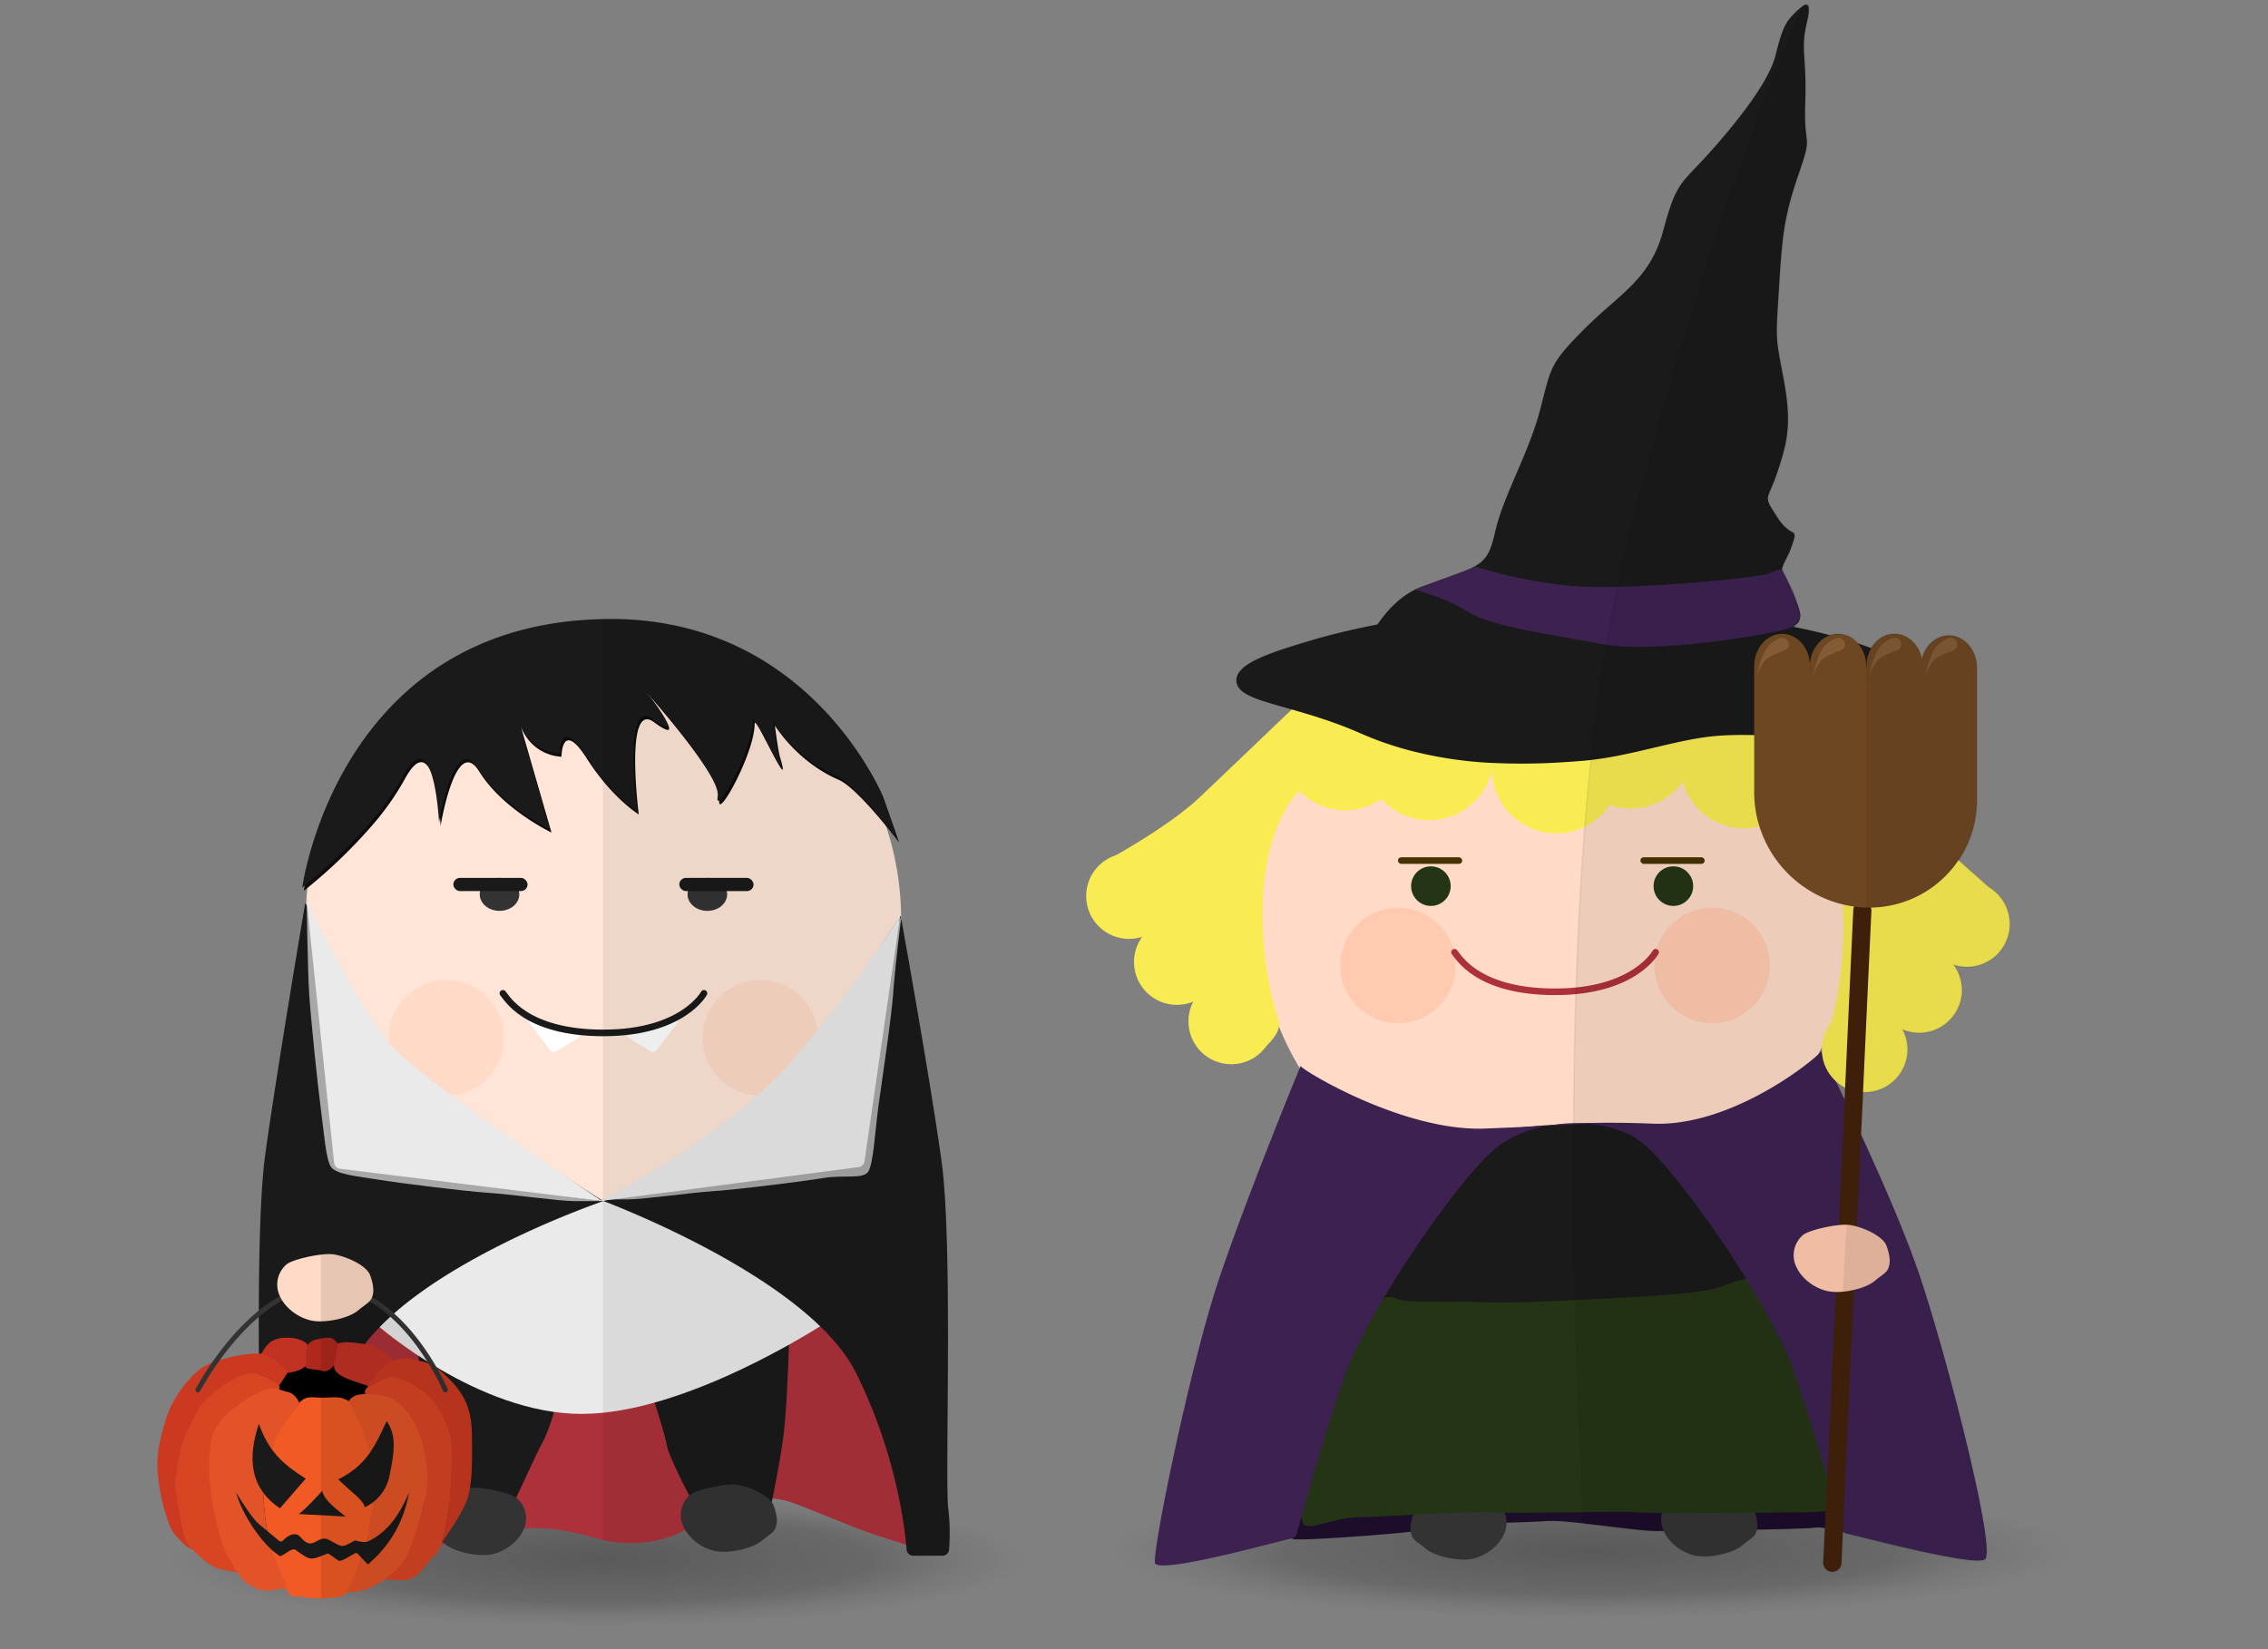 <svg xmlns="http://www.w3.org/2000/svg" xmlns:xlink="http://www.w3.org/1999/xlink" width="1375" height="1000" viewBox="0 0 1375 1000">
  <rect x="0" y="0" width="1375" height="1000" fill="#808080" stroke="none"/>
  <defs>
    <style>
      .cls-1 {
        fill: url(#radial-gradient);
      }

      .cls-2 {
        fill: url(#radial-gradient-2);
      }

      .cls-3 {
        fill: #1a1a1a;
      }

      .cls-4 {
        fill: #ad313a;
      }

      .cls-5 {
        fill: #ffe5d7;
      }

      .cls-6 {
        fill: #0c0c0c;
      }

      .cls-7 {
        fill: #eaeaea;
      }

      .cls-8 {
        fill: #ffdbc7;
      }

      .cls-9 {
        fill: #333;
      }

      .cls-10 {
        fill: #fff;
      }

      .cls-11, .cls-17, .cls-31 {
        fill: none;
        stroke-linecap: round;
      }

      .cls-11 {
        stroke: #1a1a1a;
      }

      .cls-11, .cls-17 {
        stroke-linejoin: round;
        stroke-width: 4px;
      }

      .cls-12 {
        fill: #a8a8a8;
      }

      .cls-13 {
        fill: #1c0d2b;
      }

      .cls-14 {
        fill: #243515;
      }

      .cls-15 {
        fill: #3c2151;
      }

      .cls-16 {
        fill: #ffcab0;
      }

      .cls-17 {
        stroke: #ad313a;
      }

      .cls-18 {
        fill: #463200;
      }

      .cls-19 {
        fill: #f9ec53;
      }

      .cls-20 {
        fill: #f15a24;
      }

      .cls-21 {
        fill: #42210b;
      }

      .cls-22 {
        fill: #754c24;
      }

      .cls-23 {
        fill: #8c6239;
      }

      .cls-24 {
        stroke: #000;
      }

      .cls-24, .cls-31 {
        stroke-miterlimit: 10;
      }

      .cls-24, .cls-25 {
        opacity: 0.07;
      }

      .cls-26 {
        fill: #e25327;
      }

      .cls-27 {
        fill: #d84523;
      }

      .cls-28 {
        fill: #c13223;
      }

      .cls-29 {
        fill: #cc3921;
      }

      .cls-30 {
        fill: #af281e;
      }

      .cls-31 {
        stroke: #333;
        stroke-width: 3px;
      }

      .cls-32 {
        opacity: 0.1;
      }
    </style>
    <radialGradient id="radial-gradient" cx="964.5" cy="1107.98" r="290.26" gradientTransform="translate(0 785.22) scale(1 0.14)" gradientUnits="userSpaceOnUse">
      <stop offset="0" stop-color="#333" stop-opacity="0.5"/>
      <stop offset="0.64" stop-color="#333" stop-opacity="0.3"/>
      <stop offset="0.84" stop-color="#333" stop-opacity="0.1"/>
      <stop offset="1" stop-color="#333" stop-opacity="0"/>
    </radialGradient>
    <radialGradient id="radial-gradient-2" cx="64.01" cy="1111.49" r="290.26" gradientTransform="translate(306.84 789.72) scale(0.89 0.14)" xlink:href="#radial-gradient"/>
  </defs>
  <g id="characters">
    <ellipse class="cls-1" cx="964.5" cy="943.02" rx="409" ry="49.7"/>
    <ellipse class="cls-2" cx="363.5" cy="948.02" rx="362" ry="49.7"/>
    <ellipse class="cls-3" cx="195.5" cy="839.82" rx="34" ry="12.5"/>
    <path class="cls-4" d="M564.71,942.32s-5.23-2.09-15.31-5.52c-3.86-1.31-8.43-2.82-13.69-4.48-19-6-36-14-55-21a44.24,44.24,0,0,0-12.38-2.65c-.89-.06-1.77-.09-2.66-.1-8.93-.08-18.11,2.36-27.65,6.67a146.52,146.52,0,0,0-18.31,10.08c-1.41.9-2.84,1.73-4.27,2.48A67.74,67.74,0,0,1,389,935.41a80.72,80.72,0,0,1-18.47-.67c-1.76-.26-3.43-.57-5-.91-2.12-.46-4.06-1-5.79-1.51-9.94-3.06-26.31-6.7-42-5.57h0a62.1,62.1,0,0,0-14,2.57,198.77,198.77,0,0,1-33.52,7.22c-1,.13-1.95.24-2.93.35a129.1,129.1,0,0,1-17.78.82l-.61,0a59.94,59.94,0,0,1-11.16-1.37c-.89-.21-1.75-.41-2.59-.59h0c-3.78-.84-7.12-1.47-10.38-1.88-.74-.1-1.47-.19-2.2-.26h-.09c-6.65-.67-13.2-.48-22.46.44h0c-2.72.28-5.67.62-8.93,1h0c-.76.08-1.53.18-2.32.28l-2.08.27h0c-1.66.22-3.22.45-4.7.67A136.12,136.12,0,0,0,167,939.32c-.72.2-1.38.39-2,.58l-.21.06-.21.07a23.49,23.49,0,0,0-5.6,2.29s.21-1.09.61-3.07c.21-1.07.48-2.41.8-4,.41-2,.9-4.37,1.47-7.07h0c0-.12,0-.24.07-.36h0a.14.14,0,0,0,0-.06h0c1-4.65,2.18-10.19,3.56-16.34,1.72-7.64,3.73-16.22,5.95-25.11,2.77-11.1,5.88-22.7,9.18-33.64.15-.51.31-1,.46-1.51,0-.15.09-.3.14-.45l.09-.29c2.21-7.21,4.51-14.08,6.86-20.29.32-.87.65-1.73,1-2.57.85-2.17,1.7-4.25,2.56-6.22a42.38,42.38,0,0,1,6.58-10.14,104.06,104.06,0,0,1,15.36-14.37h0c3-2.37,6.29-4.75,9.73-7.12.66-.46,1.33-.91,2-1.37,8.34-5.61,17.67-11.15,27.49-16.45h0a558.56,558.56,0,0,1,82.79-36.05,202.14,202.14,0,0,1,23.93-6.7,51.51,51.51,0,0,1,5.48-.79l.4,0H366a38.44,38.44,0,0,1,4.55.36c6.46.79,17.14,3,30.27,6.29,3.45.89,7.1,1.85,10.87,2.88l0,0c52,14.41,130.11,43.95,148,80.48C585.71,871.32,564.71,942.32,564.71,942.32Z"/>
    <path class="cls-3" d="M253.79,822.18s.71,32.14,3.71,52.14,8,43,8,43,42-4,43-2,16-32.79,19-38c8-14,12-36,12-36l-68.87-19.14Z"/>
    <path class="cls-3" d="M478.5,807.32s-.07,3.1-.21,8h0c-.43,14.34-1.56,44.23-3.79,59.1-1.84,12.28-4.44,25.69-6.17,34.21l-.45,2.24c-.84,4.06-1.38,6.55-1.38,6.55s-16-1.52-28.48-2.22c-7.75-.43-14.14-.55-14.52.22s-2.7-3.11-5.64-8.6c-5.36-10-12.68-25.59-13.36-29.4-1.11-6.18-4.68-17.87-7.65-27-2.37-7.36-4.35-13.1-4.35-13.1l68.87-15Z"/>
    <path class="cls-5" d="M546.34,556.65h0v1.16a180.91,180.91,0,0,1-4.54,40.39q-2,8.6-4.73,16.86v0q-1.68,5-3.64,9.92a181.2,181.2,0,0,1-77.36,89.18c-1.54.89-3.11,1.76-4.68,2.61h0c-3.07,1.65-6.18,3.22-9.36,4.7a178.4,178.4,0,0,1-39.09,13c-.72.16-1.43.3-2.15.44q-6.7,1.32-13.56,2.12-8.25,1-16.71,1.2-2.1.06-4.2.06h-.8c-1,0-1.9,0-2.85,0-1.16,0-2.32,0-3.47-.1q-8.08-.29-16-1.28c-2.52-.31-5-.68-7.51-1.1-2.09-.35-4.16-.73-6.22-1.16h0a179.56,179.56,0,0,1-36.35-11.58,0,0,0,0,0,0,0q-5.18-2.28-10.18-4.88c-1.3-.67-2.6-1.36-3.88-2.06A181,181,0,0,1,193.7,612.26v0c-.46-1.46-.91-2.94-1.33-4.42v0A179.25,179.25,0,0,1,186.57,579a.09.09,0,0,0,0-.05,181.43,181.43,0,0,1-1.22-21.1q0-4.74.24-9.42c.19-3.71.49-7.38.91-11q.9-8,2.48-15.75A180.62,180.62,0,0,1,365.5,377.32h.34c1,0,2.05,0,3.07,0h.14l1.45,0A180.36,180.36,0,0,1,536.62,499.24l.45,1.33a180.25,180.25,0,0,1,9.26,55.15v.91h0Z"/>
    <path class="cls-6" d="M535.45,483.33s-.93-2.22-2.87-6l-.47-.93c-10.27-19.74-45-75.87-115.35-93.61a184.2,184.2,0,0,0-45.13-5.44c-.75,0-1.51,0-2.25,0-.49,0-1,0-1.46,0h-.14c-1.15,0-2.3,0-3.43.08C218.8,381.72,188.78,514.49,184.73,536.94c-.37,2.08-.52,3.21-.52,3.21a315.26,315.26,0,0,0,41.48-39.73,163.13,163.13,0,0,0,19.56-27.74c6.92-12.84,11.7-12.4,15-6.73,4,6.89,5.77,21.52,6.47,29.47.29,3.26.39,5.4.39,5.4s9.17-56,23.43-33,43.8,37,43.8,37-14.1-48.74-18.5-64c0,0,0,0,0,0-.32-1.13-.6-2.07-.8-2.79a35.56,35.56,0,0,0,1.76,4.69l0,.06a27.43,27.43,0,0,0,23.62,16.07s0-23,15.29,1a138.84,138.84,0,0,0,8.64,12.11c1.71,2.15,3.4,4.12,5,5.94,10,11.09,17.9,15.95,17.9,15.95s-8.86-69.28,9.17-56c4.39,3.24,7,4.63,8.25,4.74s1.27-1,.55-2.75a21.76,21.76,0,0,0-1.13-2.3c-3.94-7.18-13.93-19.6-14.74-20.62.34.37,2,2.21,4.49,5.06h0c3,3.49,7.36,8.51,12.08,14.24,9.61,11.66,20.91,26.3,26.59,37.05a2.1,2.1,0,0,1,.15.3c2.49,4.73,3.85,8.68,3.48,11.27,0,.24-.07.47-.09.68-1.13,11.86,21.47-29,21.47-46.68,0-6.75,23.64,47.59,15.29,20-1.08-3.55-3.06-19-3.06-19s13.24,22,38.71,33c7.49,3.24,20.22,17.63,28.52,27.75,4.66,5.66,7.93,10,8.13,10.24Z"/>
    <path class="cls-3" d="M534.44,481.33s-.6-1.46-1.86-4l-.47-.93c-8.76-17.52-43-76.49-115-95.26a183.31,183.31,0,0,0-46.47-5.79h-1.25c-1.69,0-3.37,0-5,.08-70.4,1.78-113.93,33.53-140.59,68.52-21.8,28.59-32.33,59.36-37.08,77.69a156.38,156.38,0,0,0-3.48,16.53l1-.78.54-.43a317.56,317.56,0,0,0,40-38.52,163.07,163.07,0,0,0,19.55-27.74c7.66-14.22,12.71-12.16,16-4.73,4.78,10.78,5.85,32.87,5.85,32.87s.21-1.29.62-3.4c2.28-11.77,10.71-49.11,22.81-29.6,14.26,23,43.8,37,43.8,37S317.05,446.59,314,436a33.9,33.9,0,0,0,1.8,4.79s0,0,0,0c.3.66.62,1.28.95,1.88l0,.06a27.47,27.47,0,0,0,22.62,14.07s0-23,15.29,1a137.51,137.51,0,0,0,9.64,13.36q2.59,3.15,5,5.79c9.5,10.31,16.9,14.85,16.9,14.85s-8.87-69.28,9.17-56c8.84,6.52,10.35,5.56,8.67,1.69s-6.38-10.43-10.24-15.55h0c-2.62-3.46-4.84-6.22-5.41-6.95,1.21,1.35,8.86,9.87,17.63,20.57,10,12.19,21.4,27.2,26.46,37.68a2.1,2.1,0,0,1,.15.3c1.83,3.84,2.79,7.06,2.47,9.27-.34,2.37,0,3.14.92,2.68,4.31-2.23,20.47-33.73,20.47-48.68,0-6.75,23.64,47.59,15.28,20-1.07-3.55-3.06-19-3.06-19s13.25,22,38.71,33c7.66,3.31,20.78,18.28,29.08,28.42,4.36,5.33,7.39,9.32,7.57,9.57Z"/>
    <path class="cls-7" d="M228.55,803.35s60.95,54,124,54,144.18-52.94,146.09-54S432.45,743.3,404,734.81s-42.87-6.49-42.87-6.49-57.61,8-89.6,29S228.55,803.35,228.55,803.35Z"/>
    <g>
      <circle class="cls-8" cx="270.63" cy="629.32" r="35"/>
      <circle class="cls-8" cx="461.04" cy="629.32" r="35"/>
    </g>
    <g>
      <ellipse class="cls-9" cx="302.84" cy="542.32" rx="12" ry="10"/>
      <rect class="cls-3" x="274.84" y="532.32" width="45" height="8" rx="4"/>
      <ellipse class="cls-9" cx="428.84" cy="542.32" rx="12" ry="10"/>
      <rect class="cls-3" x="411.84" y="532.32" width="45" height="8" rx="4" transform="translate(868.68 1072.64) rotate(180)"/>
    </g>
    <g>
      <path class="cls-10" d="M320.57,619.88l12.87,16.79a3,3,0,0,0,3.95.72l13.46-8.31a1,1,0,0,0-.4-1.84c-4.1-.52-11.65-1.62-16.08-3.19a123.28,123.28,0,0,1-12.56-5.67A1,1,0,0,0,320.57,619.88Z"/>
      <path class="cls-10" d="M411.11,619.88l-12.87,16.79a3,3,0,0,1-4,.72l-13.45-8.31a1,1,0,0,1,.39-1.84c4.1-.52,11.66-1.62,16.08-3.19a123.44,123.44,0,0,0,12.57-5.67A1,1,0,0,1,411.11,619.88Z"/>
    </g>
    <path class="cls-11" d="M304.89,602.32c2,2,13,24,61,24s60.9-24,60.9-24"/>
    <g>
      <path class="cls-3" d="M185.1,547.32s-17.32,102-24.32,153-2,191-4,210a127.92,127.92,0,0,0-.47,25.4,4,4,0,0,0,4,3.6H178a4,4,0,0,0,4-3.69c1-13,6.29-58.36,30.76-107.31,29-58,153-100,153-100s-103.65-65-128-93C209.1,602.32,185.1,547.32,185.1,547.32Z"/>
      <path class="cls-3" d="M575.37,939.72a4,4,0,0,1-4,3.6H553.64a4,4,0,0,1-4-3.69c-.07-.82-.15-1.76-.25-2.83-1.53-15.86-7.57-58.61-30.51-104.48-4.88-9.77-12.46-19.19-21.69-28.12-31.3-30.28-81.59-54.78-110-67.14-7.2-3.13-13-5.49-16.71-7l-2.28-.89-.66-.25c-1.09-.43-1.67-.64-1.67-.64l.06,0,.34-.17h0c.09,0,.18-.11.31-.17l1.21-.63,1.37-.72,1.3-.68c16-8.39,69.69-37.36,101.53-63.36h0c10.16-8.31,18.08-16.3,21.85-23.23.43-.8.87-1.6,1.32-2.41,17.85-32.39,46.57-75.18,50.45-80.94l.44-.65.12.67c0,.18.07.39.11.64h0v0h0v0c2.17,12,18,100.17,24.55,147.64,7,51,2,191,4,210A128.18,128.18,0,0,1,575.37,939.72Z"/>
    </g>
    <g>
      <path class="cls-9" d="M262.91,914.32c3-6,15-11,22-12s24.56,3,28.28,6a16.12,16.12,0,0,1,4.72,18c-3,8-11,14-19,16s-23-1-29-6-8-5-9-10S262.91,914.32,262.91,914.32Z"/>
      <path class="cls-9" d="M470.76,924.32c-1,5-3,5-9,10s-21,8-29,6a28.85,28.85,0,0,1-17.32-12.52,21.44,21.44,0,0,1-1.68-3.48,16.13,16.13,0,0,1,4.1-17.46c.21-.2.41-.37.62-.54,3.73-3,21.28-7,28.28-6,5.48.78,14,4,18.91,8.25a15,15,0,0,1,2.21,2.34,8.88,8.88,0,0,1,.88,1.41S471.76,919.32,470.76,924.32Z"/>
    </g>
    <path class="cls-12" d="M185.89,545.15s.61,43.17,1.61,58.17,5,54,7,69,3,30,6,35,17,6,29,8,52,7,67,8,42,5,52,5h16.6s-103.6-14-120.6-18c-11.76-2.77-34,0-38-16s-15.85-101.92-16.43-112S185.89,545.15,185.89,545.15Z"/>
    <path class="cls-12" d="M546.5,555.32s-.06.47-.16,1.32v0h0v0c-.71,5.66-3.38,27.65-4.54,41.53-.12,1.47-.23,2.85-.31,4.11-1,15-7,54-9,69s-3,34-6,39-15,2-27,4c-10,1.66-39.25,5.39-57.48,7.19-3.72.36-7,.64-9.52.81-15,1-42,5-52,5h-16.6l.27,0h0l1.33-.18.85-.11,2.85-.39,1.3-.18c15.83-2.16,56.74-7.8,85.56-12.23,13.22-2,23.9-3.8,28.43-4.87,11.76-2.77,34,0,38-16,2.27-9.1,7.09-40.81,10.93-68.31,2.9-20.86,5.25-39.32,5.5-43.65.42-7.47,4.41-18.24,6.43-23.26.36-.91.66-1.63.87-2.11,0-.1.07-.19.11-.27Z"/>
    <circle class="cls-8" cx="942.77" cy="554.82" r="180.5"/>
    <g>
      <path class="cls-7" d="M545.78,555.15l-21.67,149a4,4,0,0,1-3.49,3.53L363.81,728.32s77.95-40,118-87S545.78,555.15,545.78,555.15Z"/>
      <path class="cls-7" d="M185.89,546.15l16.68,159a4,4,0,0,0,3.49,3.53l159,19.62s-103.6-69-126.6-93C219.41,615.4,185.89,546.15,185.89,546.15Z"/>
    </g>
    <path class="cls-3" d="M815.5,786.32s63,8,89,10,97,3,121-6,56-17,56-17-45-78-62-85-53-7-57-7-71,1-86,14-61,64-66,73S815.5,786.32,815.5,786.32Z"/>
    <path class="cls-13" d="M1121.5,915.32s-2,13-2.7,13.44a3.66,3.66,0,0,1-1.42-.1h-.07l-.85-.16c-2.45-.48-6.41-1.38-10.06-1.91l-.86-.12a20.86,20.86,0,0,0-6-.14c-2.08.42-16.92.83-34.43,1.17-20.58.41-44.86.71-56.38.81l-5.19,0c-7.47,0-27-2.72-43.28-4.53-3.53-.39-6.9-.74-10-1a87.06,87.06,0,0,0-12.75-.46c-4.58.42-13.86.66-24.13,1-14.37.5-30.7,1.23-38.87,3-3.53.76-10.57,1.64-19.22,2.52-25.65,2.62-65.55,5.23-70.78,4.48a4.22,4.22,0,0,1-1.43-.45h0c-4.46-2.45,1.52-12.79,2.44-15.55h37c8.57,0,22.78-1.3,36.34-2.47h0c7-.61,13.86-1.18,19.65-1.52,7.69-.45,19-.09,31.51.26,12.84.37,26.85.71,39.18.13,2.16-.1,4.27-.23,6.31-.39l4.15-.33c19.24-1.5,34.24-2.41,53.56-4.18,4.79-.44,9.84-.93,15.29-1.49a150.81,150.81,0,0,1,23.9-.75c13.26.73,21.74,3.41,31.1,4.75,10.74,1.53,16.78.13,22.77-.85l.87-.13c1.46-.23,2.94-.42,4.5-.52l.21,0a11.5,11.5,0,0,1,5.42.81,5.2,5.2,0,0,1,.85.43,2.61,2.61,0,0,1,.28.17A7.14,7.14,0,0,1,1121.5,915.32Z"/>
    <g>
      <path class="cls-9" d="M857.32,917.05c3-6,15-11,22-12s24.56,3,28.28,6a16.12,16.12,0,0,1,4.72,18c-3,8-11,14-19,16s-23-1-29-6-8-5-9-10S857.32,917.05,857.32,917.05Z"/>
      <path class="cls-9" d="M1065.17,927.05c0,.15-.06.3-.1.44-1,4.56-3.08,4.71-8.9,9.56-6,5-21,8-29,6-7.58-1.89-15.16-7.38-18.48-14.75-.19-.41-.36-.83-.52-1.25a15.65,15.65,0,0,1-.53-9.65,16.28,16.28,0,0,1,5.25-8.35l.32-.24c4.32-3,21.14-6.73,28-5.76a43.11,43.11,0,0,1,11.23,3.52c4.76,2.19,9.12,5.18,10.77,8.48,0,0,.36.84.78,2.14C1064.77,919.65,1065.82,923.78,1065.17,927.05Z"/>
    </g>
    <path class="cls-14" d="M837.08,788.43c-1.81,2.25-12.93,17.41-16,26.5s-24.25,62.66-27.28,71.75-7.34,32.64-3.34,37.64c3.22,4,19.51-4.29,32.64-4.29s65.69-4,79.84-3,76.81-1,89.94,0,81.86,0,95,0,24.76-.47,27.54-3.27,8.84-5.82,7.83-11.89S1093,814.93,1093,814.93s-17.29-32.77-24.31-37.61-18.13.22-26.22,3.25-34.36,5-54.57,6.07-68.72,4-88.93,3-44.47,1-51.54-2S837.08,788.43,837.08,788.43Z"/>
    <g>
      <path class="cls-15" d="M788.5,646.32c0,2,62,40,112,38s64-3,64-3-36-4-59,16-77,98-91,139c-12.3,36-25.38,82.88-28.37,93.7a4,4,0,0,1-3,2.83c-13.49,3.08-75.67,20.47-82.67,15.47-3.25-2.33,21-120,38-171S788.5,646.32,788.5,646.32Z"/>
      <path class="cls-15" d="M944.55,681.91c2.71-.3,5.9-.53,9.4-.59-2.42.14-4.57.29-6.47.45h0c-2.77.24-5,.48-6.75.7l-1.27.18c-1.45.2-2.48.38-3.11.5.58-.12,1.47-.29,2.62-.48l1.76-.28c1.12-.16,2.39-.33,3.79-.48Z"/>
      <path class="cls-15" d="M1203.5,945.32c-5,5-70.57-12.39-84.07-15.47a4,4,0,0,1-2-1.19l-.06-.07a3.85,3.85,0,0,1-.8-1.44.69.69,0,0,1,0-.13c-.66-2.39-1.82-6.56-3.35-12-.46-1.63-1-3.37-1.48-5.21-1.15-4-2.45-8.54-3.86-13.39-.25-.84-.5-1.7-.75-2.56-5.39-18.4-12.27-41.06-18.93-60.55-5-14.79-15.31-34.4-27.43-54.36l-2.1-3.43a622.9,622.9,0,0,0-39.66-57c-8.46-10.68-16.09-19.24-21.81-24.21-10.27-8.93-23.65-12.08-35.32-12.83l-2.36-.12h-.18c-1.79-.07-3.53-.08-5.2,0,1.8-.1,3.75-.2,5.87-.28H960c10.16-.38,23.91-.45,42.08.28,44.46,1.78,90.51-32.82,100.16-41.91h0c1.19-1.12,1.83-1.86,1.83-2.08,0,0,.16.33.48.95,1.12,2.27,4.19,8.48,8.44,17.29,1.38,2.87,2.89,6,4.5,9.39l.79,1.66c2.84,6,6,12.65,9.24,19.73l.78,1.7c12.75,27.62,27.4,61.19,35.77,86.28C1181.1,825.32,1210,938.82,1203.5,945.32Z"/>
    </g>
    <g>
      <circle class="cls-16" cx="847.57" cy="585.4" r="35"/>
      <circle class="cls-16" cx="1037.98" cy="585.4" r="35"/>
    </g>
    <path class="cls-17" d="M881.82,577.4c2,2,13,24,61,24s60.91-24,60.91-24"/>
    <g>
      <circle class="cls-14" cx="867.5" cy="537.32" r="12"/>
      <rect class="cls-18" x="847.5" y="519.82" width="39" height="4" rx="2"/>
    </g>
    <g>
      <circle class="cls-14" cx="1014.5" cy="537.32" r="12"/>
      <rect class="cls-18" x="994.5" y="519.82" width="39" height="4" rx="2"/>
    </g>
    <circle class="cls-19" cx="815.5" cy="452.32" r="39"/>
    <circle class="cls-19" cx="684.5" cy="543.32" r="26"/>
    <circle class="cls-19" cx="713.5" cy="583.32" r="26"/>
    <circle class="cls-19" cx="746.5" cy="619.32" r="26"/>
    <circle class="cls-19" cx="866.5" cy="458.32" r="39"/>
    <circle class="cls-19" cx="943.5" cy="466.32" r="39"/>
    <circle class="cls-19" cx="988.5" cy="451.32" r="39"/>
    <circle class="cls-19" cx="1057.5" cy="463.32" r="39"/>
    <path class="cls-19" d="M1120.5,459.32a39,39,0,0,1-39,39,39.45,39.45,0,0,1-5.89-.44,39,39,0,0,1-12.22-73.12c1-.51,2-1,3-1.42a39,39,0,0,1,54.07,36Z"/>
    <ellipse cx="193.5" cy="841.82" rx="39" ry="19.5"/>
    <path class="cls-19" d="M783,430.32s-35.52,34-55.52,53-58,39.09-59,40,98,112,98,112,10.6-8.63,8.8-15.82-8.8-25.18-9.8-61.18,9-62,18-74,31-18,31-18Z"/>
    <path class="cls-20" d="M228.51,899.36c-.23,3.39-.61,6.93-1.12,10.53a190.12,190.12,0,0,1-5.23,25c-.17.6-.34,1.21-.52,1.8a2.33,2.33,0,0,1-.07.25c-.78,2.62-1.6,5.13-2.45,7.49l-.21.59c-.36,1-.7,1.93-1,2.85-3.09,8.53-5.15,14.34-7.44,17.44a7,7,0,0,1-2.36,2.18c-2.06,1.07-8,1.61-13.57,1.67a49.53,49.53,0,0,1-10.6-.72c-4.35-1.18-5.86,1.63-9-2.67-1.19-1.61-1.74-2.1-2.24-2.8-.81-1.16-1.46-2.94-4.59-11.5a124.77,124.77,0,0,1-3.66-12.13c-.18-.75-.37-1.51-.55-2.27q-.59-2.49-1.11-5.06c0-.06,0-.12,0-.18-.24-1.18-.47-2.36-.68-3.54a125.59,125.59,0,0,1-2.33-23.09c0-.84,0-1.66.08-2.44.44-7.54,2.54-16.63,4.93-24.13a70.89,70.89,0,0,1,5.1-12.58c1.3-2.23,3-4.77,4.71-7.23a70.32,70.32,0,0,1,6.31-7.75l.56-.56a16.81,16.81,0,0,1,2.16-1.81c3.32-2.18,6.67-1.26,11-1.2.45,0,.9,0,1.37,0,5-.16,9-.45,11.33.25a18.19,18.19,0,0,1,4.11,1.87l.1.05s.24.35.66,1c.79,1.26,2.2,3.63,3.89,7q.57,1.13,1.17,2.4a160.59,160.59,0,0,1,8.17,19.14C227.44,885.74,229,892.81,228.51,899.36Z"/>
    <path class="cls-19" d="M1218.5,560.32a26,26,0,0,1-43.73,19,23.77,23.77,0,0,1-3.32-3.76A26,26,0,0,1,1206,538.09h0A26,26,0,0,1,1218.5,560.32Z"/>
    <path class="cls-19" d="M1189.5,600.32a26,26,0,0,1-47.09,15.19,23.74,23.74,0,0,1-2-3.23,26,26,0,0,1,31-36.72,25.3,25.3,0,0,1,4.79,2.1,26.06,26.06,0,0,1,13.26,22.66Z"/>
    <path class="cls-19" d="M1156.5,636.32a26,26,0,0,1-26,26l-1,0-.86,0a25.68,25.68,0,0,1-10-2.8c-.29-.14-.56-.29-.84-.45a26,26,0,0,1-13.21-20.73c-.06-.64-.08-1.29-.08-1.95q0-.66,0-1.32a25.79,25.79,0,0,1,5.52-14.72,23.76,23.76,0,0,1,1.75-2,25.76,25.76,0,0,1,8.12-5.7c.29-.13.58-.26.88-.36a25.48,25.48,0,0,1,9.7-1.89h.54l.86,0a25.46,25.46,0,0,1,8.52,1.92,24.17,24.17,0,0,1,3.37,1.7,26,26,0,0,1,12.71,22.34Z"/>
    <path class="cls-19" d="M1208.5,540.32c.4.37-14.41,17.27-32.26,37.34l-1.47,1.66c-10.2,11.46-21.27,23.82-31,34.66q-.7.76-1.38,1.53l-11.32,12.6-.91,1-10.7,11.9c-.34.36-.64.69-.91,1l-2.07,2.3s-10.6-8.63-8.8-15.81c0-.18.09-.37.15-.57,0,0,0,0,0,0,.49-1.87,1.27-4.38,2.19-7.64,2.77-9.88,6.72-26.59,7.45-53a169.47,169.47,0,0,0-.51-19c-2.13-25.8-9.92-44.68-17.17-54.58-.1-.15-.21-.3-.32-.44a36.74,36.74,0,0,0-9.5-8.44,87.57,87.57,0,0,0-21.5-9.56l24.93-19.94,1.91-1.53,17.94-14.36.22-.17.06.1c.35.53,2.08,3.18,4.8,7.13,7.59,11,22.87,32.22,37.14,45.77,9.46,9,21.61,20,31.89,29.23,8.09,7.26,15,13.39,18.59,16.54h0Z"/>
    <g>
      <path class="cls-3" d="M1078.44,175.55c-2,32-2,28,3,55s2,38-4,56-9,13,0,27,13,5,9,17c-2.66,8-5.77,11.11-6.07,14.95-.16,1.93.4,4,2.07,7.05a135,135,0,0,1,7,13.27.06.06,0,0,0,0,0,29.41,29.41,0,0,1,1.49,4.52s0,0,0,.06a11.67,11.67,0,0,1,.25,4.46h0a5.86,5.86,0,0,1-3.07,4.32c-.2.11-.42.22-.65.32s-.7.31-1.11.51l-1.72.8h0l-8.91,4.24-3.22,1.53c-9.12,4.31-21.18,9.85-34,15.09a314.61,314.61,0,0,1-36.93,12.82h-.06c-8.16,2.16-19.49,5.13-32.33,8.27-3.09.76-6.27,1.53-9.51,2.3q-3.74.9-7.58,1.78l-3.33.76c-8.46,1.94-17.16,3.82-25.74,5.51h0c-8.07,1.59-16,3-23.56,4.16-19.61,3-36.4,4.07-44.94,1.22l-2.81-.95c-5.32-1.81-10.1-3.56-14.3-5.17-9.77-3.75-16.4-6.75-19.27-8.1l-1.62-.78c.26-.51,1.1-4.37,2.81-10.05,2.71-9,7.59-22.63,15.74-34.69,5.79-8.59,13.23-16.4,22.72-21.2L859,357l.06,0c1.09-.51,2.21-1,3.35-1.4,5.47-2,10.18-3.7,14.26-5.14l.3-.11c5.29-1.88,9.49-3.39,12.89-4.88,10.6-4.6,13.37-8.88,16.55-22.87,5-22,20-47,27-73s5-28,27-50,40-30,48-60,11-28,28-47,36-43,40-59,6-20,11-25a37.37,37.37,0,0,1,5.78-5.09,3.93,3.93,0,0,1,1.76-.67c1.75-.09,2.4,2.51.46,10.76-4,17,0,20-1,49s5,17-4,43S1080.44,143.55,1078.44,175.55Z"/>
      <path class="cls-3" d="M1170.39,417.15a8.07,8.07,0,0,1-.35,2.34c-2.9,9.86-24.21,11.5-55.19,19.59l-1.29.34-.28.07c-3.5.93-7.11,1.94-10.84,3.06a69.23,69.23,0,0,1-10.6,2.26q-2.73.38-5.51.59c-7.38.58-15,.42-22.83.32-6.06-.08-12.27-.13-18.65.23q-3.66.19-7.41.6c-3.32.37-6.68.87-10.08,1.48q-3.09.54-6.24,1.19c-12.64,2.59-25.85,6.19-39.49,8.88-5.63,1.11-11.34,2.06-17.1,2.73-1.69.2-3.38.37-5.08.51q-4.28.36-8.48.64l-2.34.15a381.28,381.28,0,0,1-43.37.5l-.58,0A244.13,244.13,0,0,1,854.41,455a202.44,202.44,0,0,1-25.12-8.43q-2.43-1-4.85-2.06c-6.42-2.83-12.67-5.22-18.64-7.28-8.1-2.81-15.68-5-22.5-7h0c-20.32-5.75-33.84-9-33.75-17.8.11-10.09,20.13-16.61,44.9-24,11.78-3.5,25.35-6.83,40.55-9.74,16.51-3.18,35-5.85,55.1-7.72a684.86,684.86,0,0,1,70.39-2.77l2.44,0q7.73.11,15.25.34c41.63,1.28,78.25,5.43,108.16,11.37l.7.14h0q11.78,2.35,22.1,5.07c1.9.49,3.77,1,5.6,1.51l1.79.51q5.33,1.53,10.2,3.16,3.9,1.29,7.5,2.65c.41.14.81.3,1.21.45l2.78,1.07q2.88,1.13,5.63,2.27a114.46,114.46,0,0,1,17,8.43,39.63,39.63,0,0,1,3.78,2.69l.36.29C1168.44,411.14,1170.43,414.08,1170.39,417.15Z"/>
      <path class="cls-15" d="M1091.16,374.9h0a7.54,7.54,0,0,1-1.72,2.64,10.22,10.22,0,0,0-1.35,1.68c-.61,1,.29.66-1,1h0c-.47.1-1.23.29-2.42.66h0q-.9.27-2.16.69c-5.58,1.86-34.68,7.19-63.6,9.53h0c-16.45,1.33-32.85,1.7-44.83-.1-.88-.13-1.73-.27-2.56-.43-4.26-.8-8.57-1.57-12.86-2.33-18.69-3.28-37.23-6.32-51.43-10.38-6.86-2-12.71-4.16-17.06-6.75-.13-.07-.26-.14-.38-.22-14.14-8.63-29.77-12.7-32-13.26l-.27-.06L859,357l.06,0c3.32-1.22,11-4.06,17.61-6.54l.3-.11,3.53-1.34c3.83-1.46,7-2.66,9.36-3.54,3.13-1.17,4.85-1.79,4.85-1.79s30.7,9.92,62.7,11.92c2.56.16,5.41.26,8.48.31,4.57.08,9.63,0,15-.09,36.06-.85,85.91-5.82,91.52-8.22,6-2.59,7.61-2.2,7.93-2.05l.07.05s7.64,14.39,8.82,19.7c0,.19.09.38.14.57a.06.06,0,0,0,0,0c.44,1.73,1,3.18,1.49,4.52,0,0,0,0,0,.06A6.56,6.56,0,0,1,1091.16,374.9Z"/>
    </g>
    <path class="cls-21" d="M1134.56,552.28,1132,607.33l-.14,3-.72,15.76-.09,2-1.43,31.14-.14,3-1,21-.22,4.7-2.4,52.47-.15,3.23-1.63,35.58-.13,2.81-4.64,101.33-.24,5.23-.87,18.92-.07,1.59-.08,1.84,0,.43-.58,12.68-.06,1.34-.14,3.1v.06l-.88,19.21a5.5,5.5,0,1,1-11-.5l1-20.78.14-3.12.33-7.17.13-2.91.14-3,.13-2.87.51-11,.25-5.56,1.38-30.11.23-5.14,3.31-72.21.14-3,1.73-37.53.13-2.9,3.36-73.35.21-4.66.11-2.5.16-3.45.69-15,.09-2,1.23-26.81.12-2.64,1.44-31.43.54-11.66v-.07l.3-6.51.37-8.12a5.14,5.14,0,0,1,.54-2.1,2.1,2.1,0,0,1,.15-.3,5.47,5.47,0,0,1,5-2.85,5.54,5.54,0,0,1,5,3.78A5.6,5.6,0,0,1,1134.56,552.28Z"/>
    <ellipse class="cls-22" cx="1080.42" cy="403.95" rx="16.92" ry="19.63"/>
    <path class="cls-22" d="M1198.5,405.32v80a65.16,65.16,0,0,1-64.21,65h-.79c-.67,0-1.33,0-2,0a69.24,69.24,0,0,1-7.39-.61c-.31,0-.62-.08-.92-.13q-3.15-.46-6.2-1.21a70.5,70.5,0,0,1-50.28-47.12,66,66,0,0,1-1.72-6.57,69.12,69.12,0,0,1-1.49-14.33v-75Z"/>
    <g>
      <ellipse class="cls-23" cx="1080.56" cy="390.71" rx="3.93" ry="3.92"/>
      <path class="cls-23" d="M1079.27,387a18.81,18.81,0,0,0-7.8,5.47c-4,5.21-6.42,17.45-6.42,17.45s2.81-7.89,6.09-10.41,10.7-5.1,10.7-5.1Z"/>
    </g>
    <path class="cls-22" d="M1131.4,404c0,.46,0,.92-.05,1.37-.6,10.2-8,18.26-17,18.26s-16.37-8.06-17-18.26c0-.45-.05-.91-.05-1.37,0-8.73,5-16.14,11.79-18.68a14.79,14.79,0,0,1,5.23-.95,16,16,0,0,1,12.36,6.13A21.25,21.25,0,0,1,1131.4,404Z"/>
    <g>
      <ellipse class="cls-23" cx="1114.61" cy="390.71" rx="3.93" ry="3.92"/>
      <path class="cls-23" d="M1113.32,387a18.81,18.81,0,0,0-7.8,5.47c-4,5.21-6.41,17.45-6.41,17.45s2.8-7.89,6.08-10.41,10.71-5.1,10.71-5.1Z"/>
    </g>
    <path class="cls-22" d="M1165.45,404c0,.46,0,.92,0,1.37a19.42,19.42,0,0,1-.38,3,6.16,6.16,0,0,1-.18.83c-2,8.33-8.57,14.45-16.42,14.45-8.83,0-16.08-7.75-16.92-17.67,0-.19,0-.39,0-.59,0-.45,0-.91,0-1.37a21,21,0,0,1,.1-2.11,21.46,21.46,0,0,1,2.73-8.74c3-5.29,8.27-8.78,14.19-8.78,8.17,0,15,6.62,16.64,15.45A22.11,22.11,0,0,1,1165.45,404Z"/>
    <g>
      <ellipse class="cls-23" cx="1148.66" cy="390.71" rx="3.93" ry="3.92"/>
      <path class="cls-23" d="M1147.37,387a18.81,18.81,0,0,0-7.8,5.47c-4,5.21-6.41,17.45-6.41,17.45s2.8-7.89,6.08-10.41,10.71-5.1,10.71-5.1Z"/>
    </g>
    <path class="cls-22" d="M1198.5,405c0,.12,0,.25,0,.37-.16,10.67-7.72,19.26-17,19.26a15.78,15.78,0,0,1-11.43-5.09,20.43,20.43,0,0,1-5.2-10.36c-.07-.37-.13-.74-.18-1.12a21.69,21.69,0,0,1-.2-2.69c0-.12,0-.25,0-.37a22,22,0,0,1,.61-5.18c2-8.33,8.56-14.45,16.41-14.45C1190.88,385.32,1198.5,394.11,1198.5,405Z"/>
    <g>
      <ellipse class="cls-23" cx="1182.71" cy="390.71" rx="3.93" ry="3.92"/>
      <path class="cls-23" d="M1181.42,387a18.81,18.81,0,0,0-7.8,5.47c-3.95,5.21-6.41,17.45-6.41,17.45s2.8-7.89,6.08-10.41,10.71-5.1,10.71-5.1Z"/>
    </g>
    <path class="cls-16" d="M1145.45,766.79c-1,5-3,5-9,10-4,3.34-12.06,5.8-19.34,6.46a30.49,30.49,0,0,1-9.66-.46c-8-2-16-8-19-16a16.11,16.11,0,0,1,4.73-18c3.42-2.76,18.53-6.36,26.38-6.15a17.27,17.27,0,0,1,1.89.15c7,1,19,6,22,12C1143.45,754.79,1146.45,761.79,1145.45,766.79Z"/>
    <path class="cls-24" d="M1192.5,586.32a25.78,25.78,0,0,1-8-1.24,26,26,0,0,1-31,39.28,26,26,0,0,1-23.08,38l-1,0-1,21-.22,4.7c12.75,27.62,27.4,61.19,35.77,86.28,17,51,45.9,164.5,39.4,171-5,5-70.57-12.39-84.07-15.47a4,4,0,0,1-2-1.19h-.07l-.88,19.21a5.5,5.5,0,1,1-11-.5l1-20.78-.86-.12a20.86,20.86,0,0,0-6-.14c-2.08.42-16.92.83-34.43,1.17-1,4.56-3.08,4.71-8.9,9.56-6,5-21,8-29,6-7.58-1.89-15.16-7.38-18.48-14.75l-5.19,0c-7.47,0-27-2.72-43.28-4.53-.12-2.26-.25-4.58-.37-6.94-.06-1.27-.13-2.56-.2-3.86-1.61-31.83-3.27-71.4-4.37-115.36-.08-3.07-.15-6.16-.23-9.27-.39-17.24-.69-35.11-.87-53.4-.17-17.36-.23-35.09-.14-53v-.61a2.8,2.8,0,0,0,0-.29c.14-26.12.58-52.7,1.42-79.22,1.07-34,2.8-67.83,5.37-100.54q.82-10.49,1.77-20.79.9-9.92,1.93-19.65,1.35-12.84,2.92-25.3.79-6.42,1.66-12.71c.27-1.95.54-3.88.81-5.81q1.91-13.32,4.08-26,1.18-6.86,2.45-13.52c.55-2.95,1.13-5.88,1.72-8.77q1.32-6.57,2.75-12.92.76-3.48,1.58-6.89c41.84-176.73,93.5-305,110.72-345.42a3.93,3.93,0,0,1,1.76-.67c1.75-.09,2.4,2.51.46,10.76-4,17,0,20-1,49s5,17-4,43-10,38-12,70-2,28,3,55,2,38-4,56-9,13,0,27,13,5,9,17c-2.66,8-5.77,11.11-6.07,14.95l.07.05s7.64,14.39,8.82,19.7c0,.19.09.38.14.57a.06.06,0,0,0,0,0,29.41,29.41,0,0,1,1.49,4.52s0,0,0,.06a6.56,6.56,0,0,1,.25,4.46h0a5.86,5.86,0,0,1-3.07,4.32c-.61,1,.29.66-1,1q11.78,2.35,22.1,5.07a14.79,14.79,0,0,1,5.23-.95,16,16,0,0,1,12.36,6.13q3.9,1.29,7.5,2.65c3-5.29,8.27-8.78,14.19-8.78,8.17,0,15,6.62,16.64,15.45,2-8.33,8.56-14.45,16.41-14.45,9.41,0,17,8.79,17,19.63,0,.12,0,.25,0,.37h0v80a64.5,64.5,0,0,1-11.11,36.23c8.09,7.26,15,13.39,18.59,16.54h0a26,26,0,0,1-13.5,48.22Z"/>
    <path class="cls-25" d="M575.37,939.72a4,4,0,0,1-4,3.6H553.64a4,4,0,0,1-4-3.69c-.07-.82-.15-1.76-.25-2.83-3.86-1.31-8.43-2.82-13.69-4.48-19-6-36-14-55-21a44.24,44.24,0,0,0-12.38-2.65l-.45,2.24a8.88,8.88,0,0,1,.88,1.41s3,7,2,12-3,5-9,10-21,8-29,6a28.85,28.85,0,0,1-17.32-12.52A67.74,67.74,0,0,1,389,935.41a80.72,80.72,0,0,1-18.47-.67c-1.76-.26-3.43-.57-5-.91V375.41c1.65-.05,3.32-.07,5-.08h1.24a181.1,181.1,0,0,1,46.18,5.79c71.54,18.77,105.57,77.74,114.27,95.26l.47.93c1.93,3.81,2.85,6,2.85,6l9.64,27.48c-.2-.27-3.45-4.58-8.08-10.24a180.25,180.25,0,0,1,9.26,55.15l.17-.4s-.06.47-.16,1.32v0c2.17,12,18,100.17,24.55,147.64,7,51,2,191,4,210A128.18,128.18,0,0,1,575.37,939.72Z"/>
    <path class="cls-25" d="M1145.45,766.79c-1,5-3,5-9,10-4,3.34-12.06,5.8-19.34,6.46l2.45-40.61a17.27,17.27,0,0,1,1.89.15c7,1,19,6,22,12C1143.45,754.79,1146.45,761.79,1145.45,766.79Z"/>
    <path class="cls-25" d="M1198.49,405.32h0v80a65.16,65.16,0,0,1-64.21,65h-.79c-.67,0-1.33,0-2,0V401.84a21.46,21.46,0,0,1,2.73-8.74c3-5.29,8.27-8.78,14.19-8.78,8.17,0,15,6.62,16.64,15.45,2-8.33,8.56-14.45,16.41-14.45,9.41,0,17,8.79,17,19.63C1198.5,405.07,1198.5,405.2,1198.49,405.32Z"/>
    <path class="cls-26" d="M258.07,907.33l-.56,2.28a.75.75,0,0,0,0,.16c-.47,1.89-1,3.9-1.49,6,0,.15-.07.29-.11.43-2.63,10.42-5.81,22-9.09,27.28-4.05,6.57-7,10.85-12.61,14-.26.16-.54.3-.82.45-6.16,3.19-11.07,6.35-16,7a34.55,34.55,0,0,1-6.9.43l-.23,0s4.05-8,7.67-17.42c.44-1.12.87-2.27,1.28-3.42.9-2.5,1.73-5,2.42-7.51a2.33,2.33,0,0,0,.07-.25c.17-.6.33-1.2.48-1.79.43-1.73.79-3.4,1-5,1-6.41,2.26-13.06,3.18-19.17,1.11-7.33,1.74-13.89.84-18.36-.64-3.15-1.7-7.2-3-11.47a182.19,182.19,0,0,0-7-19.54c-.58-1.29-1.11-2.45-1.62-3.49a61.36,61.36,0,0,0-3.87-7.09c-.37-.56-.56-.8-.56-.8s.07-.14.21-.37a9.11,9.11,0,0,1,6.55-4.07c1.22-.17,2.48-.37,3.79-.54a32.68,32.68,0,0,1,5.16-.33,24.54,24.54,0,0,1,5.06.61,26.27,26.27,0,0,1,4,1.26c7.48,3,13.11,6.64,18.28,22.06S261,895.51,258.07,907.33Z"/>
    <path class="cls-27" d="M273,909.6c-1.14,5.24-2.2,15.44-4.49,23.51a2.29,2.29,0,0,1-.07.28c-1.22,4.24-2.79,7.86-4.89,9.81-6.12,5.66-9.12,13.14-15.92,14.48a38.2,38.2,0,0,1-13.43-.26l-.83-.17a34.49,34.49,0,0,0,14.26-16.32,231.65,231.65,0,0,0,8.27-24.78c0-.14.08-.28.11-.43.56-2,1.06-4,1.49-6a.75.75,0,0,1,0-.16,60.54,60.54,0,0,0,1.66-11.26c.14-8.41-2.14-22.36-6-31.42s-11.24-17.86-17.94-19.72c-1.28-.36-2.56-.65-3.79-.88a57.14,57.14,0,0,0-5.7-.8c-2.28-.21-3.76-.21-3.76-.21a1.62,1.62,0,0,1-.34-.28c-.45-.48-1-1.62,1-3.56l.3-.27,0,0h0l.42-.37c.35-.29.75-.59,1.22-.91,1.2-.82,2.27-1.64,3.32-2.39l.72-.5a21.9,21.9,0,0,1,2-1.23c2.9-1.6,6.08-2.23,11.29-.45,8.72,3,19.35,9.65,24.43,18.88s8,16.31,8.1,25S274.72,901.52,273,909.6Z"/>
    <path class="cls-28" d="M204.42,814.78s3.39-1.6,11.46-.47,9.31.49,14.93,4.13a34.65,34.65,0,0,1,8,6.67,15.13,15.13,0,0,0-7.52,5.41,26.85,26.85,0,0,0-3.63,7.92l-5.21,3s2.48,0,0-1.24S206.6,836,203.5,831.32,204.42,814.78,204.42,814.78Z"/>
    <path class="cls-27" d="M169.23,842.33s2.52-2.19-6-6.53c-6.55-3.32-13.69-4.15-18.62-1.61-8.7,4.5-18.77,9.87-26,22.36s-13.47,34.59-12,48.21,3.18,28.15,10.09,34.88,11.93,11,18.14,12.15,10.25,2,10.25,2a58.33,58.33,0,0,1-9.23-16.49c-3.84-10.29-7.59-28.16-8.11-35.93s-1.27-16.43.47-25.75,3.68-12.95,9.44-17.43,12.48-10.77,18.65-13.33A38.58,38.58,0,0,1,169.23,842.33Z"/>
    <path class="cls-29" d="M282.9,910.08c-3,8.26-14.84,25-14.95,25,.14-.47.29-1,.46-1.7a2.29,2.29,0,0,0,.07-.28,153.74,153.74,0,0,0,4.16-25.05c.72-12.1,2.84-33.14-.95-42.42s-11-20.32-17.41-23.65-13-7.88-18.58-6.57a22.35,22.35,0,0,0-4.38,1.64c-.72.35-1.43.72-2.12,1.1-2.38,1.32-4.52,2.75-5.81,3.63-.11.07-.25-.11-.35-.36a2.25,2.25,0,0,1-.08-.24h0a.83.83,0,0,1,0-.52l.07-.11c.89-1.27,2.38-3.36,4-5.47.5-.65,1-1.3,1.49-1.92a34.14,34.14,0,0,1,4-4.52,20.44,20.44,0,0,1,2.82-1.9,25.17,25.17,0,0,1,2.7-1.36l.17-.07.59-.24c3.21-1.26,7-2,10.4-1,4.24,1.21,8,1.13,13.18,4a41,41,0,0,1,8.35,6.51c10.05,9.78,15.12,18.39,15.35,35.12S286.48,900.12,282.9,910.08Z"/>
    <path class="cls-28" d="M158,821.61s3.32-6.55,7-8.46,6-2.07,9.89-2c8.57.17,11.57,4.17,11.57,4.17.15-.4,2.09,5.43,0,11-2,5.42-12.83,6.23-12.83,6.23a21.16,21.16,0,0,0-5-6.13C165.5,824,158,821.61,158,821.61Z"/>
    <path class="cls-29" d="M168.83,840.68s6.07-8.76,5.45-8.76-7.9-11.35-18.43-11.21-27.53,4.41-33.66,8.83c-7.12,5.12-17.43,17.28-21.58,31s-6.51,23-4.44,37.87,5.92,25.33,7.83,29,7.57,9.2,9.44,10.41a34,34,0,0,0,3.13,1.82,27.43,27.43,0,0,1-5.41-10.16c-1.38-5.59-4.38-23.57-4.72-27.82s1.67-17.79,4-25.47,9-21.2,12.66-25.59,12.82-11.4,16.56-13.24,9.56-5.53,15.45-4.31a32.09,32.09,0,0,1,10.77,4.39A7.61,7.61,0,0,1,168.83,840.68Z"/>
    <path class="cls-26" d="M169.23,842.33c-.69-.1-4.76-2.83-16.44,4.15s-22.11,15.17-24.44,25.74-1.83,25.13.2,37.5,6.3,29.36,10.09,34.88,6.69,13.24,12.31,16.26,8.12,4.23,13.06,3.54,10.21-1.69,10.21-1.69S164.63,941.77,163.3,935s-4.65-22.87-2.94-33.43,4.93-25.17,7.94-31.41,13.38-18.78,13.38-18.78-1.84-6-6.87-7.24S169.23,842.33,169.23,842.33Z"/>
    <path class="cls-30" d="M186.85,815.42s.65-2.1,4.65-3.1,9-2,11,0a31.52,31.52,0,0,1,2.27,2.38s-1.27,11.12-2.27,12.87-4,4.75-7,3.75-9-1-10-2,0-1,0-2v-8A16.91,16.91,0,0,1,186.85,815.42Z"/>
    <path class="cls-3" d="M205.05,897c.64.62,4.51,4.38,10.29,9.39s5.82,7.54,5.82,7.54a26.54,26.54,0,0,0,15-19.26c3.77-17.46,3.4-25.28-1.72-33C227.53,876.3,222.54,888.48,205.05,897Z"/>
    <path class="cls-3" d="M156.94,863.32c5.87,16.57,14.17,24.3,28.41,33.28l-15.64,18C151,901.93,150.25,883.54,156.94,863.32Z"/>
    <path class="cls-3" d="M195.31,903.88c1.26,6.36,10.32,12.4,14.19,15.69l-28.61-1.51C182.2,918.15,195.33,904.46,195.31,903.88Z"/>
    <path class="cls-3" d="M143.21,905.12s9.11,15.13,13.61,18.88l12.34,10.29a1.77,1.77,0,0,0,2.28,0c2.74-2.89,7.25-6,10.71-2.31,7.76,9.39,9.94-1.52,16.88,1.55,9.5,5.11,7.67,5,16.37.48.12.11,5.72,1.86,8,.52C237.21,927.92,243.9,914.43,248,905c-3,16.31-10.14,30.83-24.81,43.54-.64,0-6.45-6.9-7.09-6.89-.86-.39-9.15,5.95-11,4.59l-5.4-3.82a1.74,1.74,0,0,0-1.62-.22c-10.67,4.38-9.94,3.8-19.18-2.57-2.12-1.22-7.66,4.28-9.16,3.92C158.74,936.81,146.38,917.37,143.21,905.12Z"/>
    <path class="cls-31" d="M270,842.82a133.84,133.84,0,0,0-7.64-14.7c-7.4-12.49-20.06-30-37.49-40.12A57.38,57.38,0,0,0,197,779.82c-.84,0-1.67,0-2.5.07a55.92,55.92,0,0,0-24.14,7.42c-16.81,9.34-30.58,25.62-39.45,38.14A170.59,170.59,0,0,0,120,842.82"/>
    <path class="cls-8" d="M226.11,784.6a9.47,9.47,0,0,1-1.24,3.4c-1.31,2-3.55,3.09-7.76,6.6s-12.26,5.86-19.61,6.48c-1,.09-2,.14-3,.14a25.47,25.47,0,0,1-6.39-.62c-7.07-1.77-14.14-6.66-17.75-13.29a20.76,20.76,0,0,1-1.25-2.71,16.12,16.12,0,0,1,4.72-18c2.71-2.18,12.72-4.89,20.67-5.82,1-.12,2.05-.21,3-.27a23.49,23.49,0,0,1,4.61.09c7,1,19,6,22,12C224.11,772.6,227.11,779.6,226.11,784.6Z"/>
    <path class="cls-32" d="M282.9,910.08c-3,8.26-14.84,25-14.95,25,.14-.47.29-1,.46-1.7-1.22,4.24-2.79,7.86-4.89,9.81-6.12,5.66-9.12,13.14-15.92,14.48a38.2,38.2,0,0,1-13.43-.26c-.26.16-.54.3-.82.45-6.16,3.19-11.07,6.35-16,7a34.55,34.55,0,0,1-6.9.43,7,7,0,0,1-2.36,2.18c-2.06,1.07-8,1.61-13.57,1.67V760.78c1-.12,2.05-.21,3-.27a23.49,23.49,0,0,1,4.61.09c7,1,19,6,22,12,0,0,3,7,2,12a9.47,9.47,0,0,1-1.24,3.4c17.43,10.15,30.09,27.63,37.49,40.12a41,41,0,0,1,8.35,6.51c10.05,9.78,15.12,18.39,15.35,35.12S286.48,900.12,282.9,910.08Z"/>
  </g>
</svg>
